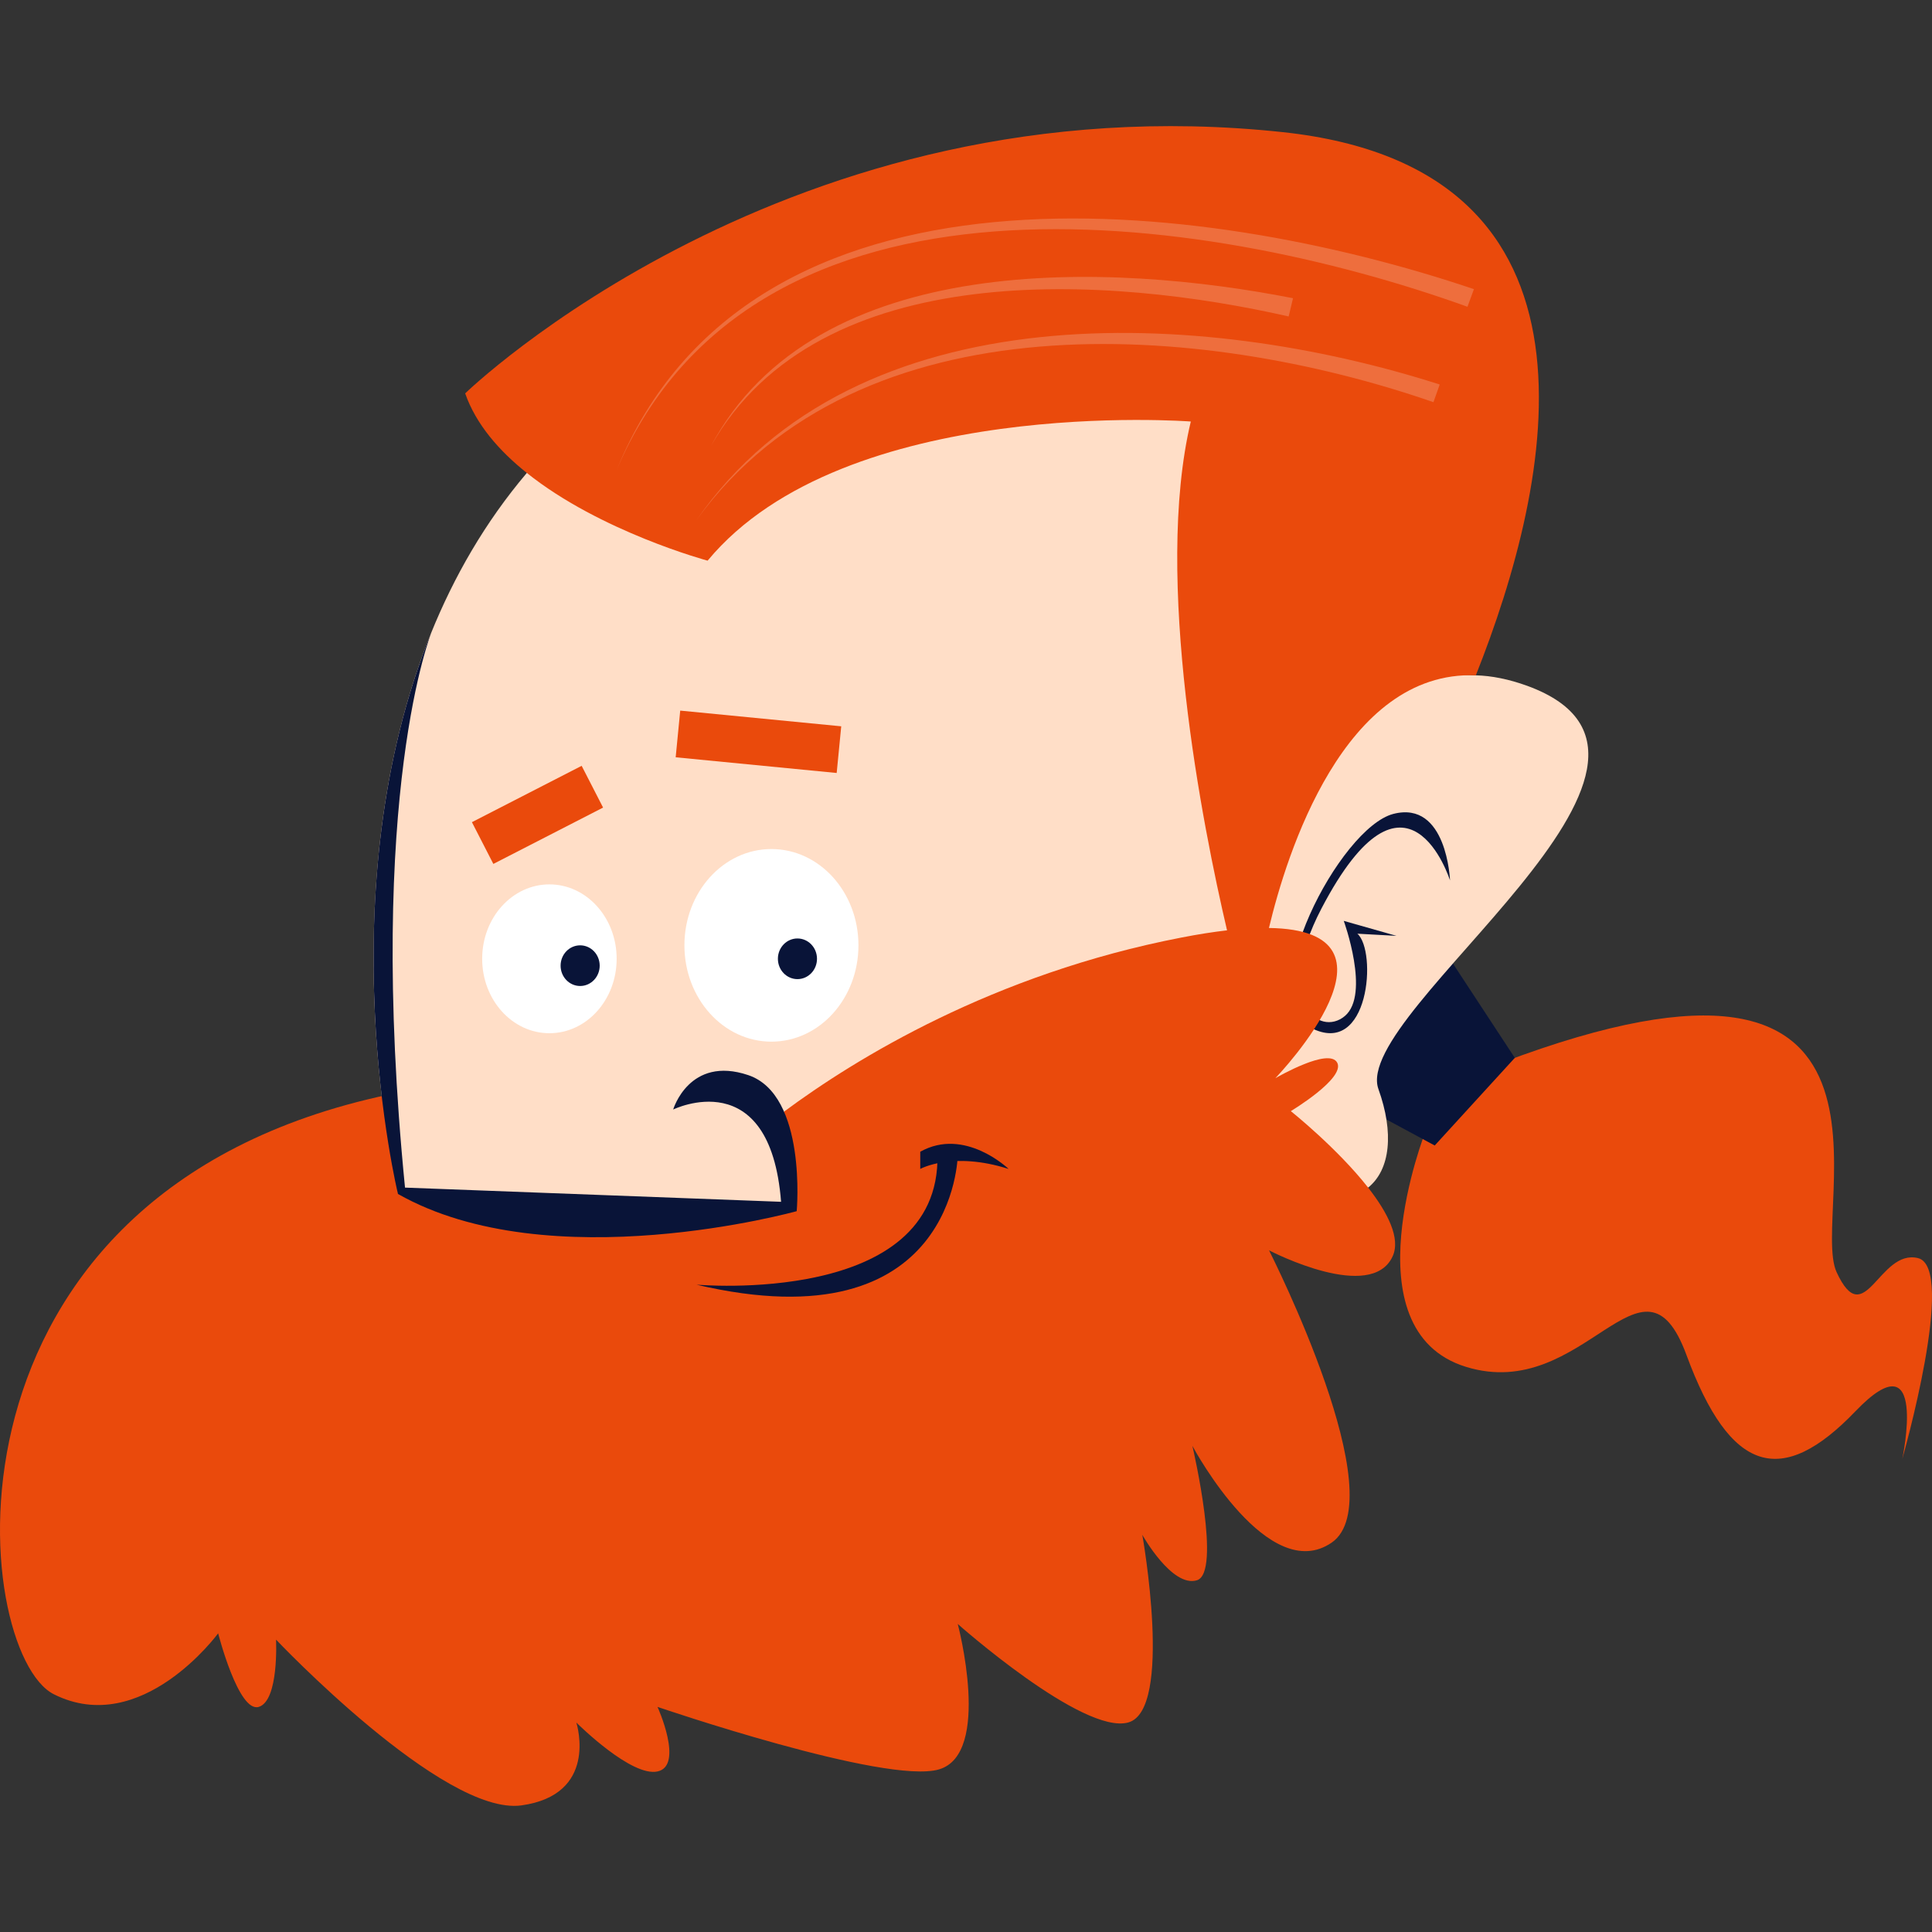 <?xml version="1.0" encoding="UTF-8"?>
<!-- Generator: Adobe Illustrator 25.2.3, SVG Export Plug-In . SVG Version: 6.00 Build 0)  -->
<svg xmlns="http://www.w3.org/2000/svg" xmlns:xlink="http://www.w3.org/1999/xlink" version="1.1" id="Capa_1" x="0px" y="0px" viewBox="0 0 511.452 511.452" style="enable-background:new 0 0 511.452 511.452;" xml:space="preserve" width="512" height="512">
<rect x="0" y="0" width="511.452" height="511.452" fill="#333333" stroke="none"/>
<g>
	<path style="fill:#EA4A0C;" d="M377.369,299.514c0,0-20.745,52.627,10.721,62.33c31.459,9.703,46.778-34.589,58.367-3.13   c11.589,31.459,25.254,35.183,44.708,14.903c19.453-20.28,12.422,12.586,12.422,12.586s14.486-50.666,4.141-53.154   c-10.352-2.487-14.076,19.87-21.531,3.724c-7.448-16.146,26.498-98.937-88.589-55.47L377.369,299.514z"/>
	<polygon style="fill:#091438;" points="401.011,280.041 379.808,303.245 358.284,291.643 359.938,266.4 381.462,250.254  "/>
	<path style="fill:#FFDEC7;" d="M362.179,314.39c5.917-4.769,6.86-14.582,2.733-26.061c-7.448-20.685,93.959-86.927,39.323-106.797   c-4.824-1.74-9.313-2.636-13.543-2.759c-34.971-1.339-70.994-9.975-61.666,68.555l-10.9,42.669l15.736,19.453L362.179,314.39z"/>
	<path style="fill:#091438;" d="M383.86,233.064c0,0-0.806-21.264-14.998-17.603c-14.192,3.65-37.458,48.51-21.865,56.611   c15.593,8.105,17.547-20.413,12.333-24.899l10.359,0.571l-13.96-3.965c0,0,7.086,19.448,0.294,25.184   c-6.792,5.753-19.091-3.775-6.205-28.44C372.49,197.108,383.86,233.064,383.86,233.064z"/>
	<path style="fill:#FFDEC7;" d="M101.091,290.42c-4.598-38.621-6.04-112.835,38.374-165.222c0,0,94.188-30.135,96.494-28.594   c2.303,1.542,99.476-6.267,99.967-4.785c0.499,1.484-3.724,30.07-3.724,30.07l-0.622,93.802l-3.102,38.427l-46.136,45.813   l-50.729,43.334l-103.97,21.244l-46.922-27.011l9.935-31.37L101.091,290.42z"/>
	<path style="fill:#EA4A0C;" d="M368.643,332.64c-5.692,12.176-31.671-1.114-32.689-1.64c0.793,1.619,33.283,65.945,16.543,77.396   c-16.618,11.329-36.016-24.086-36.836-25.63c0.321,1.408,7.701,33.529,1.216,35.565c-6.608,2.064-14.479-12.026-14.479-12.026   s8.275,46.375-3.724,49.676c-11.999,3.334-45.133-26.075-45.133-26.075s9.117,34.377-4.964,38.497   c-14.059,4.148-74.513-16.543-74.513-16.543s7.052,15.572,0,17.089c-6.833,1.49-20.741-12.197-21.486-12.942   c0.246,0.868,5.689,19.098-14.53,21.927c-20.687,2.883-64.974-43.881-64.974-43.881s0.816,16.146-4.568,17.806   c-5.371,1.64-10.755-19.474-10.755-19.474s-20.294,27.749-43.468,16.146C-7.552,437.628-20.879,315.88,102.989,289.75   c1.886,15.798,2.373,26.32,2.373,26.32l102.983,2.964l-0.776-24.761c18.825-13.967,55.314-36.442,105.188-46.08   c4.448-0.871,8.473-1.49,12.074-1.91c4.243-0.502,7.919-0.695,11.097-0.625c38.996,0.548,2.856,38.55,1.695,39.766   c0.67-0.369,14.178-8.167,16.365-4.12c2.234,4.141-12.272,12.839-12.272,12.839s12.299,9.812,20.465,20.246   C367.345,320.997,370.878,327.844,368.643,332.64z"/>
	<path style="fill:#EA4A0C;" d="M390.693,178.773c-34.971-1.339-50.12,47.386-54.766,66.886c-3.496,6.472-7.105,5.704-11.097,0.625   c-6.484-27.694-19.494-93.167-9.593-134.696c0,0-91.501-7.055-127.914,36.833c0,0-28.364-7.624-47.858-23.223   c-7.38-5.885-13.465-12.89-16.321-21.061c0,0,85.692-83.206,216.513-69.149C429.272,44.625,411.062,127.533,390.693,178.773z"/>
	<g>
		<path style="fill:#091438;" d="M184.388,340.088c0,0,64.609,5.794,63.782-34.363h5.378    C253.548,305.725,253.069,356.228,184.388,340.088z"/>
		<path style="fill:#091438;" d="M243.616,309.449c0,0,8.486-4.756,23.387,0c0,0-11.589-11.172-23.387-4.551V309.449z"/>
	</g>
	<path style="fill:#091438;" d="M107.217,314.39l99.556,3.758c-2.9-37.048-28.565-24.428-28.565-24.428s4.257-14.365,19.87-9.108   c15.62,5.268,12.832,36.016,12.832,36.016s-65.405,18.216-105.559-4.557c0,0-19.361-79.633,8.961-148.941   C114.313,167.13,96.869,209.685,107.217,314.39z"/>
	<path style="fill:#FFFFFF;" d="M163.244,253.817c0,10.878-7.967,19.703-17.8,19.703c-9.833,0-17.8-8.825-17.8-19.703   c0-10.88,7.967-19.697,17.8-19.697C155.276,234.12,163.244,242.938,163.244,253.817z"/>
	<path style="fill:#FFFFFF;" d="M227.254,250.254c0,14.079-10.311,25.501-23.037,25.501c-12.72,0-23.034-11.421-23.034-25.501   c0-14.081,10.314-25.49,23.034-25.49C216.944,224.764,227.254,236.173,227.254,250.254z"/>
	
		<rect x="125.844" y="209.482" transform="matrix(0.89 -0.457 0.457 0.89 -82.807 88.722)" style="fill:#EA4A0C;" width="32.641" height="12.419"/>
	
		<rect x="194.561" y="174.815" transform="matrix(0.097 -0.995 0.995 0.097 -13.944 377.104)" style="fill:#EA4A0C;" width="12.419" height="42.838"/>
	<path style="fill:#091438;" d="M158.755,255.642c0,2.962-2.317,5.378-5.173,5.378c-2.863,0-5.176-2.415-5.176-5.378   c0-2.979,2.313-5.388,5.176-5.388C156.438,250.254,158.755,252.663,158.755,255.642z"/>
	<path style="fill:#091438;" d="M216.281,253.817c0,2.973-2.316,5.384-5.176,5.384c-2.86,0-5.176-2.412-5.176-5.384   c0-2.972,2.316-5.381,5.176-5.381C213.964,248.437,216.281,250.845,216.281,253.817z"/>
	<g style="opacity:0.2;">
		<path style="fill:#FFFFFF;" d="M379.47,106.469c-61.353-21.277-151.877-28.32-195.078,31.189    c42.404-61.16,134.199-55.926,196.739-35.869L379.47,106.469z"/>
		<path style="fill:#FFFFFF;" d="M341.144,83.775c-46.717-10.62-124.193-16.556-153.001,34.428    c27.809-52.46,106.48-48.618,154.156-39.259L341.144,83.775z"/>
		<path style="fill:#FFFFFF;" d="M388.479,81.209c-70.356-25.353-188.666-42.2-225.235,43.203    c35.451-86.933,155.334-72.076,226.944-47.866L388.479,81.209z"/>
	</g>
</g>















</svg>
